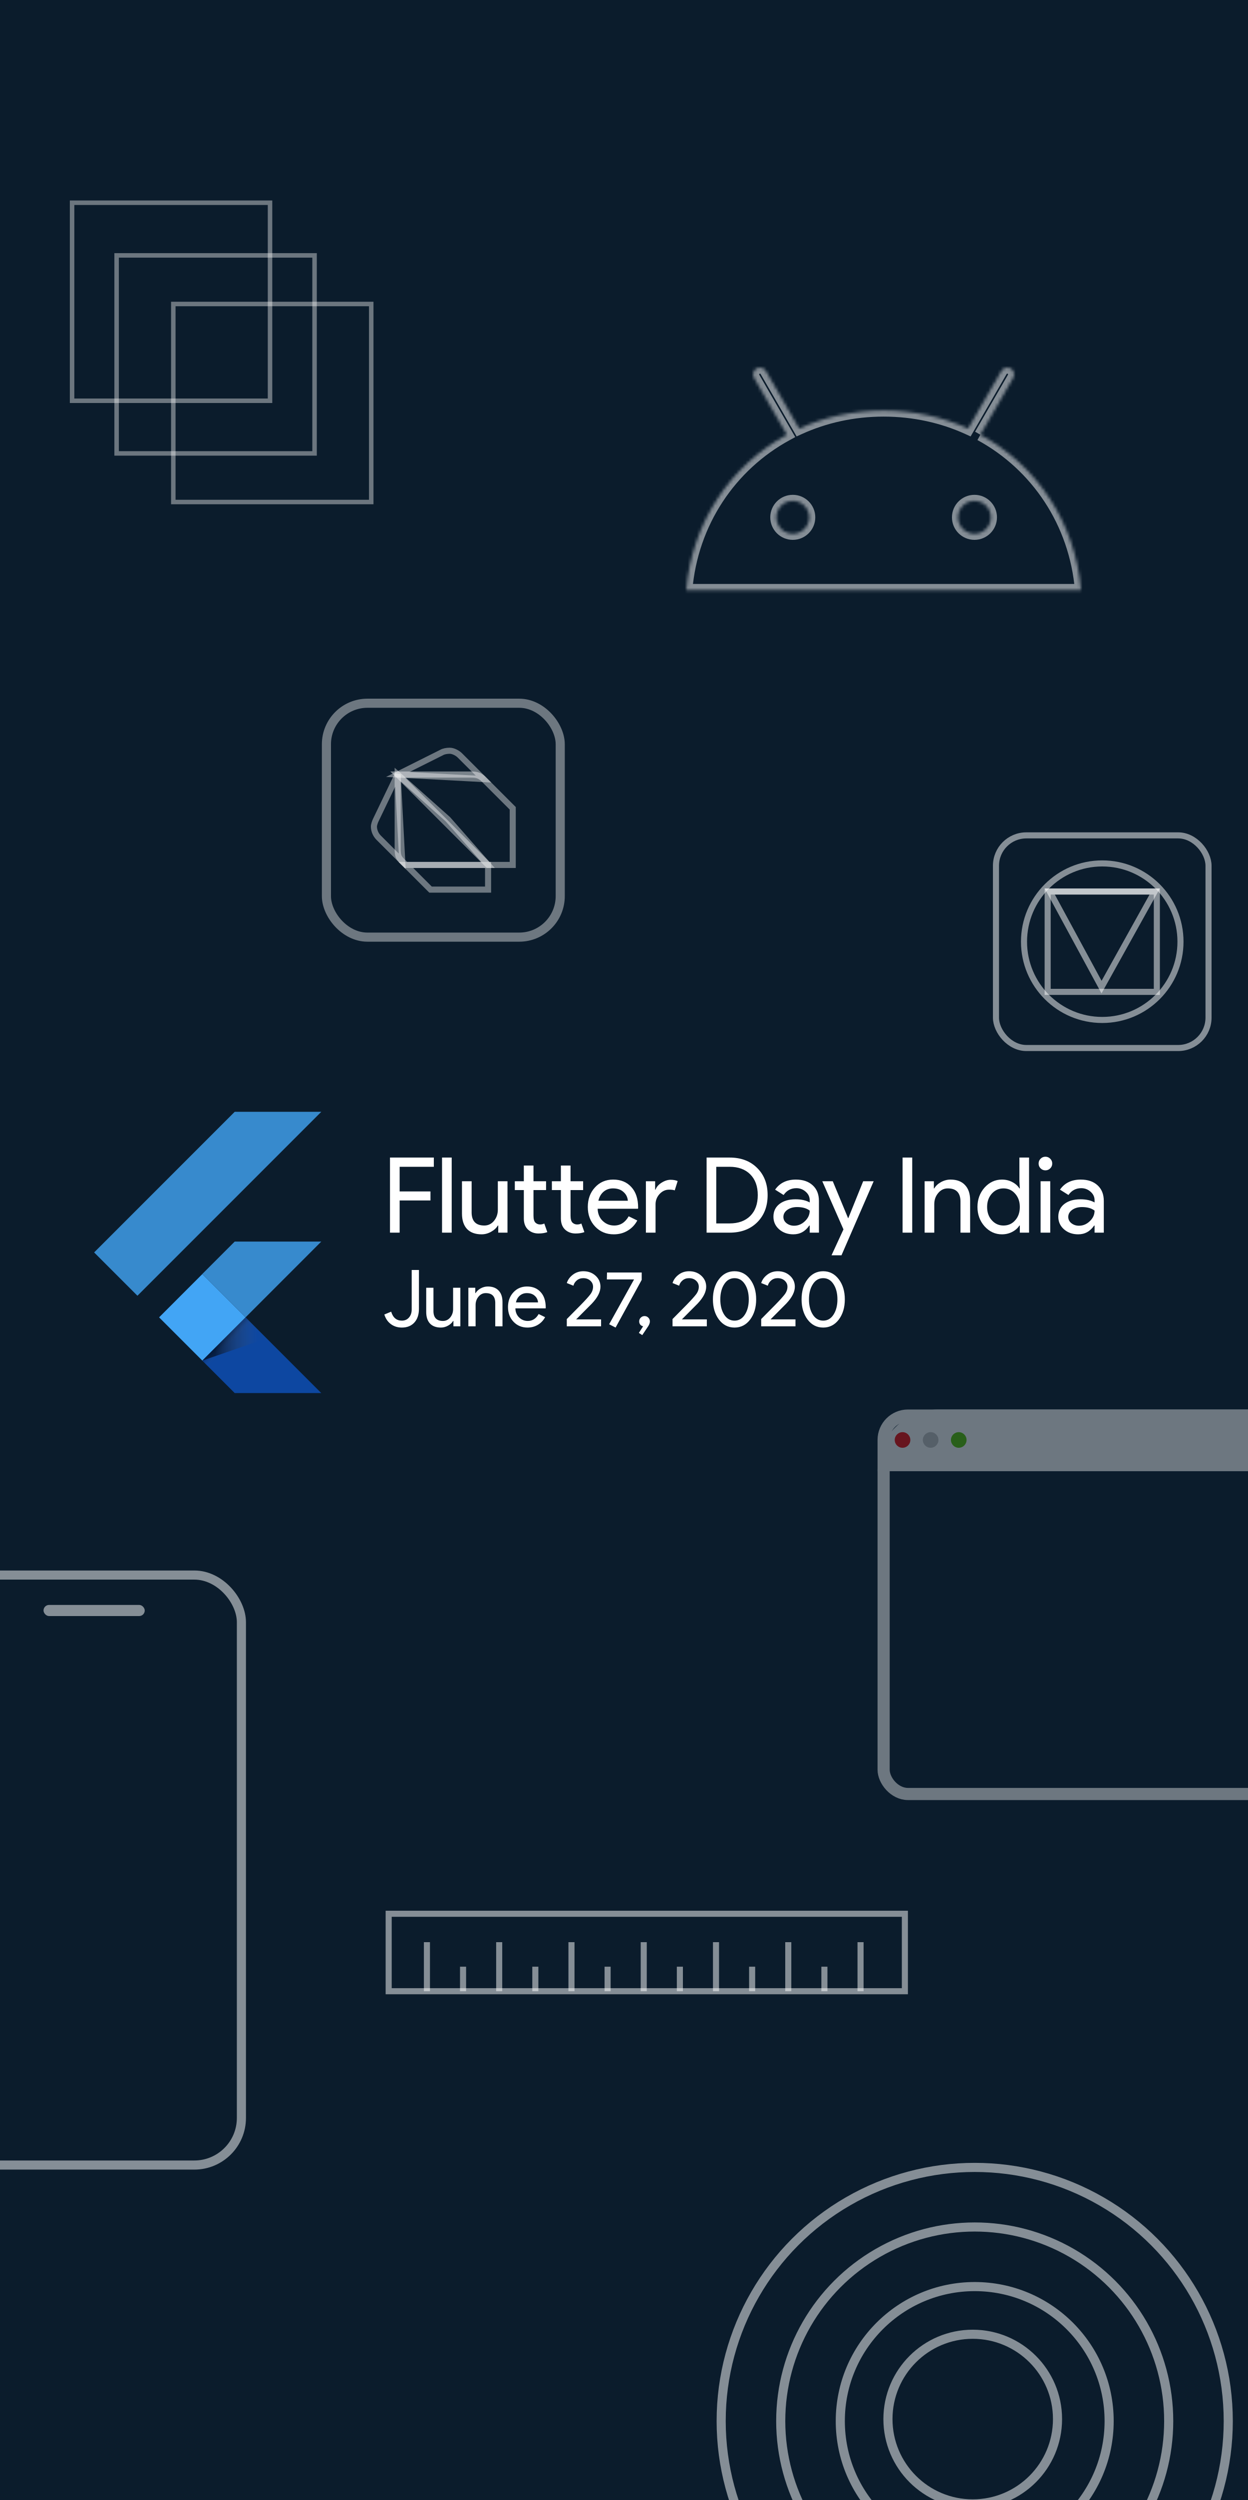 <svg width="411" height="823" viewBox="0 0 411 823" fill="none" xmlns="http://www.w3.org/2000/svg">
<rect x="0" y="0" width="411" height="823" fill="#333333" stroke="none"/>
<g clip-path="url(#clip0)">
<rect width="411" height="823" fill="#0B1C2C"/>
<path d="M45.258 426.551L31 412.293L77.296 366H105.809L45.258 426.551ZM105.809 408.719H77.296L66.616 419.399L80.874 433.658" fill="#42A5F5" fill-opacity="0.8"/>
<path d="M66.615 447.912L77.296 458.593H105.809L80.874 433.657" fill="#0D47A1"/>
<path d="M52.391 433.665L66.626 419.426L80.862 433.661L66.626 447.901L52.391 433.665Z" fill="#42A5F5"/>
<path d="M66.627 447.901L80.863 433.665L82.85 435.652L68.614 449.888L66.627 447.901Z" fill="url(#paint0_linear)"/>
<path d="M66.615 447.912L87.771 440.603L80.874 433.654" fill="url(#paint1_linear)"/>
<path d="M131.614 395.183V405.783H128.437V381.061H142.87V384.1H131.614V392.213H141.765V395.183H131.614ZM148.755 381.061V405.783H145.579V381.061H148.755ZM167.127 405.783H164.089V403.435H163.951C163.467 404.264 162.719 404.954 161.706 405.506C160.717 406.059 159.681 406.335 158.599 406.335C156.527 406.335 154.927 405.748 153.8 404.574C152.695 403.377 152.142 401.685 152.142 399.499V388.864H155.319V399.292C155.388 402.054 156.78 403.435 159.497 403.435C160.763 403.435 161.821 402.928 162.673 401.916C163.525 400.88 163.951 399.648 163.951 398.221V388.864H167.127V405.783ZM177.347 406.059C175.966 406.059 174.815 405.633 173.894 404.781C172.997 403.93 172.536 402.744 172.513 401.225V391.765H169.544V388.864H172.513V383.685H175.69V388.864H179.833V391.765H175.69V400.189C175.69 401.317 175.908 402.088 176.346 402.503C176.783 402.894 177.278 403.09 177.83 403.09C178.084 403.09 178.325 403.067 178.555 403.021C178.809 402.951 179.039 402.871 179.246 402.779L180.247 405.61C179.419 405.909 178.452 406.059 177.347 406.059ZM189.553 406.059C188.172 406.059 187.021 405.633 186.1 404.781C185.202 403.93 184.742 402.744 184.719 401.225V391.765H181.75V388.864H184.719V383.685H187.896V388.864H192.039V391.765H187.896V400.189C187.896 401.317 188.114 402.088 188.552 402.503C188.989 402.894 189.484 403.09 190.036 403.09C190.289 403.09 190.531 403.067 190.761 403.021C191.015 402.951 191.245 402.871 191.452 402.779L192.453 405.61C191.625 405.909 190.658 406.059 189.553 406.059ZM202.143 406.335C199.657 406.335 197.608 405.483 195.997 403.78C194.386 402.077 193.58 399.925 193.58 397.324C193.58 394.745 194.363 392.605 195.928 390.901C197.493 389.175 199.496 388.312 201.936 388.312C204.444 388.312 206.436 389.129 207.909 390.763C209.405 392.375 210.153 394.642 210.153 397.565L210.118 397.91H196.825C196.872 399.568 197.424 400.903 198.483 401.916C199.542 402.928 200.808 403.435 202.281 403.435C204.306 403.435 205.895 402.422 207.046 400.396L209.877 401.778C209.117 403.205 208.058 404.321 206.7 405.127C205.365 405.932 203.846 406.335 202.143 406.335ZM197.067 395.286H206.769C206.677 394.112 206.194 393.146 205.319 392.386C204.468 391.604 203.317 391.212 201.866 391.212C200.67 391.212 199.634 391.58 198.759 392.317C197.907 393.054 197.343 394.043 197.067 395.286ZM215.889 405.783H212.713V388.864H215.751V391.627H215.889C216.211 390.729 216.867 389.969 217.857 389.348C218.87 388.703 219.86 388.381 220.827 388.381C221.747 388.381 222.53 388.519 223.174 388.795L222.208 391.868C221.816 391.707 221.195 391.627 220.343 391.627C219.146 391.627 218.099 392.11 217.201 393.077C216.326 394.043 215.889 395.171 215.889 396.46V405.783ZM232.704 405.783V381.061H240.266C244.041 381.061 247.068 382.201 249.346 384.479C251.648 386.758 252.799 389.739 252.799 393.422C252.799 397.128 251.648 400.12 249.346 402.399C247.068 404.655 244.041 405.783 240.266 405.783H232.704ZM235.881 384.1V402.744H240.266C243.143 402.744 245.41 401.927 247.068 400.293C248.725 398.636 249.554 396.345 249.554 393.422C249.554 390.522 248.725 388.243 247.068 386.586C245.41 384.928 243.143 384.1 240.266 384.1H235.881ZM257.992 400.604C257.992 401.432 258.337 402.123 259.028 402.675C259.742 403.228 260.57 403.504 261.514 403.504C262.849 403.504 264.034 403.009 265.07 402.019C266.129 401.029 266.659 399.867 266.659 398.532C265.669 397.749 264.288 397.358 262.515 397.358C261.226 397.358 260.144 397.669 259.27 398.29C258.418 398.912 257.992 399.683 257.992 400.604ZM262.101 388.312C264.449 388.312 266.302 388.945 267.66 390.211C269.018 391.454 269.697 393.169 269.697 395.355V405.783H266.659V403.435H266.52C265.208 405.368 263.459 406.335 261.272 406.335C259.408 406.335 257.843 405.783 256.577 404.678C255.334 403.573 254.712 402.192 254.712 400.535C254.712 398.785 255.368 397.393 256.68 396.357C258.015 395.321 259.788 394.803 261.997 394.803C263.885 394.803 265.439 395.148 266.659 395.839V395.114C266.659 394.009 266.221 393.077 265.347 392.317C264.472 391.534 263.448 391.143 262.274 391.143C260.501 391.143 259.097 391.891 258.061 393.387L255.265 391.627C256.807 389.417 259.086 388.312 262.101 388.312ZM287.72 388.864L277.12 413.241H273.84L277.776 404.712L270.802 388.864H274.255L279.296 401.018H279.365L284.267 388.864H287.72ZM300.418 405.783H297.242V381.061H300.418V405.783ZM304.504 388.864H307.542V391.212H307.68C308.164 390.384 308.9 389.693 309.89 389.141C310.903 388.588 311.95 388.312 313.032 388.312C315.104 388.312 316.692 388.91 317.797 390.107C318.925 391.281 319.489 392.962 319.489 395.148V405.783H316.312V395.355C316.243 392.593 314.851 391.212 312.134 391.212C310.868 391.212 309.81 391.73 308.958 392.766C308.106 393.779 307.68 394.999 307.68 396.426V405.783H304.504V388.864ZM330.468 403.435C332.033 403.435 333.311 402.871 334.301 401.743C335.337 400.615 335.854 399.142 335.854 397.324C335.854 395.551 335.337 394.089 334.301 392.939C333.288 391.788 332.01 391.212 330.468 391.212C328.949 391.212 327.672 391.788 326.636 392.939C325.6 394.089 325.082 395.551 325.082 397.324C325.082 399.119 325.6 400.581 326.636 401.708C327.672 402.859 328.949 403.435 330.468 403.435ZM329.95 406.335C327.741 406.335 325.842 405.46 324.253 403.711C322.688 401.939 321.905 399.809 321.905 397.324C321.905 394.838 322.688 392.708 324.253 390.936C325.842 389.187 327.741 388.312 329.95 388.312C331.193 388.312 332.321 388.577 333.334 389.106C334.37 389.635 335.164 390.338 335.716 391.212H335.854L335.716 388.864V381.061H338.893V405.783H335.854V403.435H335.716C335.164 404.31 334.37 405.012 333.334 405.541C332.321 406.07 331.193 406.335 329.95 406.335ZM346.529 383.029C346.529 383.651 346.311 384.18 345.873 384.617C345.436 385.055 344.907 385.273 344.285 385.273C343.664 385.273 343.134 385.055 342.697 384.617C342.259 384.18 342.041 383.651 342.041 383.029C342.041 382.408 342.259 381.878 342.697 381.441C343.134 381.004 343.664 380.785 344.285 380.785C344.907 380.785 345.436 381.004 345.873 381.441C346.311 381.878 346.529 382.408 346.529 383.029ZM345.873 388.864V405.783H342.697V388.864H345.873ZM351.807 400.604C351.807 401.432 352.152 402.123 352.842 402.675C353.556 403.228 354.385 403.504 355.328 403.504C356.663 403.504 357.849 403.009 358.885 402.019C359.944 401.029 360.473 399.867 360.473 398.532C359.483 397.749 358.102 397.358 356.33 397.358C355.041 397.358 353.959 397.669 353.084 398.29C352.232 398.912 351.807 399.683 351.807 400.604ZM355.915 388.312C358.263 388.312 360.116 388.945 361.474 390.211C362.832 391.454 363.511 393.169 363.511 395.355V405.783H360.473V403.435H360.335C359.023 405.368 357.273 406.335 355.087 406.335C353.222 406.335 351.657 405.783 350.391 404.678C349.148 403.573 348.527 402.192 348.527 400.535C348.527 398.785 349.183 397.393 350.495 396.357C351.83 395.321 353.602 394.803 355.812 394.803C357.699 394.803 359.253 395.148 360.473 395.839V395.114C360.473 394.009 360.036 393.077 359.161 392.317C358.286 391.534 357.262 391.143 356.088 391.143C354.316 391.143 352.911 391.891 351.876 393.387L349.079 391.627C350.621 389.417 352.9 388.312 355.915 388.312Z" fill="white"/>
<path d="M132.346 437.026C130.948 437.026 129.74 436.646 128.721 435.887C127.702 435.127 126.986 434.074 126.572 432.727L128.825 431.795C129.412 433.763 130.585 434.747 132.346 434.747C133.313 434.747 134.09 434.411 134.677 433.737C135.281 433.047 135.583 432.158 135.583 431.07V418.071H137.966V430.863C137.966 432.779 137.456 434.29 136.438 435.395C135.437 436.482 134.073 437.026 132.346 437.026ZM151.604 436.612H149.325V434.851H149.221C148.859 435.472 148.298 435.99 147.538 436.405C146.796 436.819 146.019 437.026 145.207 437.026C143.654 437.026 142.454 436.586 141.608 435.705C140.779 434.808 140.365 433.539 140.365 431.899V423.923H142.747V431.743C142.799 433.815 143.843 434.851 145.881 434.851C146.83 434.851 147.624 434.471 148.263 433.712C148.902 432.935 149.221 432.011 149.221 430.941V423.923H151.604V436.612ZM154.245 423.923H156.523V425.684H156.627C156.99 425.062 157.542 424.545 158.284 424.13C159.044 423.716 159.829 423.509 160.641 423.509C162.195 423.509 163.386 423.958 164.214 424.855C165.06 425.736 165.483 426.996 165.483 428.636V436.612H163.101V428.791C163.049 426.72 162.005 425.684 159.968 425.684C159.018 425.684 158.224 426.072 157.585 426.849C156.946 427.609 156.627 428.524 156.627 429.594V436.612H154.245V423.923ZM173.718 437.026C171.853 437.026 170.317 436.387 169.108 435.11C167.9 433.832 167.296 432.218 167.296 430.267C167.296 428.334 167.883 426.728 169.057 425.451C170.231 424.156 171.733 423.509 173.562 423.509C175.444 423.509 176.938 424.122 178.042 425.347C179.165 426.556 179.726 428.256 179.726 430.449L179.7 430.708H169.73C169.764 431.951 170.179 432.952 170.973 433.712C171.767 434.471 172.717 434.851 173.821 434.851C175.341 434.851 176.532 434.091 177.395 432.572L179.518 433.608C178.949 434.678 178.155 435.516 177.136 436.12C176.135 436.724 174.995 437.026 173.718 437.026ZM169.911 428.74H177.188C177.119 427.859 176.756 427.134 176.1 426.564C175.461 425.977 174.598 425.684 173.511 425.684C172.613 425.684 171.836 425.96 171.18 426.513C170.541 427.065 170.118 427.807 169.911 428.74ZM197.952 434.333V436.612H186.662V434.229L191.245 429.594C192.782 428.023 193.844 426.849 194.431 426.072C195.018 425.278 195.311 424.45 195.311 423.586C195.311 422.81 195.009 422.145 194.405 421.592C193.8 421.04 193.024 420.764 192.074 420.764C191.263 420.764 190.564 421.005 189.977 421.489C189.39 421.972 189.01 422.559 188.837 423.25L186.662 422.369C187.007 421.282 187.672 420.367 188.656 419.624C189.64 418.865 190.797 418.485 192.126 418.485C193.731 418.485 195.069 418.977 196.14 419.961C197.21 420.945 197.745 422.154 197.745 423.586C197.745 425.295 196.804 427.143 194.923 429.128L189.743 434.333H197.952ZM211.328 421.333L202.731 437.026L200.607 435.939L208.816 421.178H199.856L199.908 418.899H211.328V421.333ZM211.512 439.512L210.398 438.787L211.797 436.612C211.434 436.543 211.123 436.361 210.864 436.068C210.623 435.775 210.502 435.421 210.502 435.006C210.502 434.506 210.674 434.091 211.02 433.763C211.365 433.418 211.779 433.245 212.263 433.245C212.763 433.245 213.178 433.418 213.506 433.763C213.851 434.091 214.024 434.506 214.024 435.006C214.024 435.472 213.851 435.982 213.506 436.534L211.512 439.512ZM232.776 434.333V436.612H221.485V434.229L226.069 429.594C227.605 428.023 228.667 426.849 229.254 426.072C229.841 425.278 230.134 424.45 230.134 423.586C230.134 422.81 229.832 422.145 229.228 421.592C228.624 421.04 227.847 420.764 226.897 420.764C226.086 420.764 225.387 421.005 224.8 421.489C224.213 421.972 223.833 422.559 223.66 423.25L221.485 422.369C221.831 421.282 222.495 420.367 223.479 419.624C224.463 418.865 225.62 418.485 226.949 418.485C228.555 418.485 229.893 418.977 230.963 419.961C232.033 420.945 232.569 422.154 232.569 423.586C232.569 425.295 231.628 427.143 229.746 429.128L224.567 434.333H232.776ZM234.783 427.756C234.783 425.062 235.448 422.844 236.777 421.1C238.107 419.357 239.816 418.485 241.905 418.485C243.994 418.485 245.703 419.365 247.032 421.126C248.361 422.87 249.026 425.08 249.026 427.756C249.026 430.414 248.361 432.633 247.032 434.411C245.703 436.154 243.994 437.026 241.905 437.026C239.816 437.026 238.107 436.154 236.777 434.411C235.448 432.633 234.783 430.414 234.783 427.756ZM246.592 427.756C246.592 425.718 246.16 424.044 245.297 422.732C244.451 421.42 243.32 420.764 241.905 420.764C240.489 420.764 239.358 421.42 238.512 422.732C237.649 424.044 237.218 425.718 237.218 427.756C237.218 429.793 237.649 431.476 238.512 432.805C239.358 434.1 240.489 434.747 241.905 434.747C243.32 434.747 244.451 434.091 245.297 432.779C246.16 431.45 246.592 429.775 246.592 427.756ZM261.972 434.333V436.612H250.681V434.229L255.265 429.594C256.801 428.023 257.863 426.849 258.45 426.072C259.037 425.278 259.33 424.45 259.33 423.586C259.33 422.81 259.028 422.145 258.424 421.592C257.82 421.04 257.043 420.764 256.094 420.764C255.282 420.764 254.583 421.005 253.996 421.489C253.409 421.972 253.029 422.559 252.857 423.25L250.681 422.369C251.027 421.282 251.691 420.367 252.675 419.624C253.659 418.865 254.816 418.485 256.145 418.485C257.751 418.485 259.089 418.977 260.159 419.961C261.229 420.945 261.765 422.154 261.765 423.586C261.765 425.295 260.824 427.143 258.942 429.128L253.763 434.333H261.972ZM263.98 427.756C263.98 425.062 264.644 422.844 265.973 421.1C267.303 419.357 269.012 418.485 271.101 418.485C273.19 418.485 274.899 419.365 276.228 421.126C277.557 422.87 278.222 425.08 278.222 427.756C278.222 430.414 277.557 432.633 276.228 434.411C274.899 436.154 273.19 437.026 271.101 437.026C269.012 437.026 267.303 436.154 265.973 434.411C264.644 432.633 263.98 430.414 263.98 427.756ZM275.788 427.756C275.788 425.718 275.356 424.044 274.493 422.732C273.647 421.42 272.516 420.764 271.101 420.764C269.685 420.764 268.554 421.42 267.708 422.732C266.845 424.044 266.414 425.718 266.414 427.756C266.414 429.793 266.845 431.476 267.708 432.805C268.554 434.1 269.685 434.747 271.101 434.747C272.516 434.747 273.647 434.091 274.493 432.779C275.356 431.45 275.788 429.775 275.788 427.756Z" fill="white"/>
<rect x="23.74" y="66.74" width="65.187" height="65.187" stroke="#FDFDFD" stroke-opacity="0.4" stroke-width="1.48"/>
<rect x="38.406" y="84.074" width="65.187" height="65.187" stroke="#FDFDFD" stroke-opacity="0.4" stroke-width="1.48"/>
<rect x="57.073" y="100.073" width="65.187" height="65.187" stroke="#FDFDFD" stroke-opacity="0.4" stroke-width="1.48"/>
<rect x="107.5" y="231.5" width="77" height="77" rx="13.5" stroke="white" stroke-opacity="0.4" stroke-width="3"/>
<path d="M132.466 283.534L124.647 275.715C123.721 274.762 123.143 273.418 123.143 272.106C123.143 271.498 123.487 270.547 123.744 270L130.962 254.963L132.466 283.534Z" stroke="white" stroke-opacity="0.4" stroke-width="2"/>
<path d="M159.234 256.466L151.415 248.646C150.732 247.961 149.309 247.143 148.106 247.143C147.072 247.143 146.058 247.35 145.4 247.744L130.963 254.962L159.234 256.466Z" stroke="white" stroke-opacity="0.4" stroke-width="2"/>
<path d="M141.79 292.857H160.737V284.737L145.649 284.737L133.669 284.737L141.79 292.857Z" stroke="white" stroke-opacity="0.4" stroke-width="2"/>
<path d="M130.963 279.323C130.963 281.736 131.266 282.328 132.467 283.534L133.67 284.737H160.738L147.505 269.7L130.963 254.963V279.323Z" stroke="white" stroke-opacity="0.4" stroke-width="2"/>
<path d="M155.023 254.963H130.963L160.738 284.737H168.858V266.09L159.234 256.466C157.882 255.109 156.682 254.963 155.023 254.963Z" stroke="white" stroke-opacity="0.4" stroke-width="2"/>
<path opacity="0.2" d="M159.234 256.466C157.743 254.976 156.52 254.963 154.723 254.963H130.963L131.264 255.263H154.723C155.622 255.263 157.886 255.113 159.234 256.466Z" stroke="white" stroke-opacity="0.4" stroke-width="2"/>
<mask id="path-18-inside-1" fill="white">
<path d="M320.916 175.72C317.932 175.72 315.504 173.29 315.504 170.306C315.504 167.321 317.932 164.893 320.916 164.893C323.902 164.893 326.33 167.32 326.33 170.306C326.33 173.291 323.902 175.72 320.916 175.72ZM261.084 175.72C258.099 175.72 255.671 173.29 255.671 170.306C255.671 167.321 258.098 164.893 261.084 164.893C264.068 164.893 266.496 167.32 266.496 170.306C266.496 173.291 264.069 175.72 261.084 175.72ZM322.858 143.112L333.677 124.375C333.975 123.858 334.055 123.244 333.901 122.667C333.746 122.091 333.369 121.599 332.853 121.3C332.336 121.003 331.722 120.922 331.145 121.077C330.569 121.231 330.077 121.608 329.778 122.124L318.824 141.099C310.447 137.276 301.039 135.146 291 135.146C280.961 135.146 271.553 137.276 263.176 141.099L252.222 122.124C251.923 121.608 251.431 121.231 250.855 121.077C250.278 120.922 249.664 121.003 249.147 121.3C248.63 121.599 248.253 122.091 248.099 122.667C247.944 123.244 248.025 123.858 248.323 124.375L259.142 143.112C240.565 153.216 227.859 172.024 226 194.243H356C354.14 172.024 341.434 153.216 322.858 143.112"/>
</mask>
<path d="M333.677 124.375L335.409 125.375L335.41 125.373L333.677 124.375ZM332.853 121.3L333.855 119.569L333.851 119.567L332.853 121.3ZM329.778 122.124L328.048 121.122L328.046 121.124L329.778 122.124ZM318.824 141.099L317.994 142.918L319.648 143.673L320.556 142.099L318.824 141.099ZM263.176 141.099L261.444 142.099L262.353 143.673L264.006 142.918L263.176 141.099ZM252.222 122.124L253.954 121.124L253.952 121.122L252.222 122.124ZM249.147 121.3L248.149 119.567L248.146 119.569L249.147 121.3ZM248.323 124.375L246.591 125.374L246.591 125.375L248.323 124.375ZM259.142 143.112L260.098 144.869L261.9 143.889L260.874 142.112L259.142 143.112ZM226 194.243L224.007 194.077L223.826 196.243H226V194.243ZM356 194.243V196.243H358.174L357.993 194.077L356 194.243ZM320.916 173.72C319.037 173.72 317.504 172.187 317.504 170.306H313.504C313.504 174.394 316.826 177.72 320.916 177.72V173.72ZM317.504 170.306C317.504 168.425 319.036 166.893 320.916 166.893V162.893C316.827 162.893 313.504 166.216 313.504 170.306H317.504ZM320.916 166.893C322.797 166.893 324.33 168.425 324.33 170.306H328.33C328.33 166.215 325.006 162.893 320.916 162.893V166.893ZM324.33 170.306C324.33 172.187 322.797 173.72 320.916 173.72V177.72C325.007 177.72 328.33 174.395 328.33 170.306H324.33ZM261.084 173.72C259.204 173.72 257.671 172.187 257.671 170.306H253.671C253.671 174.394 256.993 177.72 261.084 177.72V173.72ZM257.671 170.306C257.671 168.425 259.203 166.893 261.084 166.893V162.893C256.994 162.893 253.671 166.216 253.671 170.306H257.671ZM261.084 166.893C262.964 166.893 264.496 168.425 264.496 170.306H268.496C268.496 166.216 265.173 162.893 261.084 162.893V166.893ZM264.496 170.306C264.496 172.187 262.963 173.72 261.084 173.72V177.72C265.174 177.72 268.496 174.395 268.496 170.306H264.496ZM324.59 144.113L335.409 125.375L331.945 123.375L321.126 142.112L324.59 144.113ZM335.41 125.373C335.972 124.397 336.124 123.238 335.832 122.15L331.969 123.185C331.986 123.25 331.977 123.319 331.944 123.377L335.41 125.373ZM335.832 122.15C335.541 121.062 334.83 120.134 333.855 119.569L331.851 123.031C331.909 123.065 331.951 123.12 331.969 123.185L335.832 122.15ZM333.851 119.567C332.875 119.005 331.715 118.853 330.628 119.145L331.663 123.009C331.728 122.991 331.797 123 331.855 123.034L333.851 119.567ZM330.628 119.145C329.54 119.436 328.612 120.147 328.048 121.122L331.509 123.127C331.543 123.068 331.598 123.026 331.663 123.009L330.628 119.145ZM328.046 121.124L317.092 140.099L320.556 142.099L331.51 123.124L328.046 121.124ZM319.655 139.279C311.016 135.337 301.325 133.146 291 133.146V137.146C300.753 137.146 309.878 139.215 317.994 142.918L319.655 139.279ZM291 133.146C280.675 133.146 270.984 135.337 262.346 139.279L264.006 142.918C272.122 139.215 281.247 137.146 291 137.146V133.146ZM264.908 140.099L253.954 121.124L250.49 123.124L261.444 142.099L264.908 140.099ZM253.952 121.122C253.388 120.147 252.46 119.436 251.372 119.145L250.337 123.009C250.402 123.026 250.457 123.068 250.491 123.127L253.952 121.122ZM251.372 119.145C250.285 118.853 249.125 119.005 248.149 119.567L250.145 123.034C250.203 123 250.272 122.991 250.337 123.009L251.372 119.145ZM248.146 119.569C247.171 120.133 246.459 121.061 246.167 122.15L250.031 123.185C250.048 123.12 250.09 123.065 250.148 123.032L248.146 119.569ZM246.167 122.15C245.875 123.238 246.028 124.398 246.591 125.374L250.056 123.376C250.022 123.318 250.013 123.249 250.031 123.185L246.167 122.15ZM246.591 125.375L257.41 144.113L260.874 142.112L250.055 123.375L246.591 125.375ZM258.186 141.355C239.023 151.778 225.922 171.179 224.007 194.077L227.993 194.41C229.795 172.868 242.106 154.655 260.098 144.869L258.186 141.355ZM226 196.243H356V192.243H226V196.243ZM357.993 194.077C356.076 171.18 342.975 151.778 323.814 141.355L321.902 144.869C339.893 154.655 352.203 172.868 354.007 194.41L357.993 194.077Z" fill="white" fill-opacity="0.5" mask="url(#path-18-inside-1)"/>
<rect x="328" y="275" width="70" height="70" rx="10" stroke="white" stroke-opacity="0.5" stroke-width="2"/>
<circle cx="363" cy="310" r="25.765" stroke="white" stroke-opacity="0.5" stroke-width="2"/>
<path d="M345.021 293.481H380.978V326.519H345.021V293.481Z" stroke="white" stroke-opacity="0.5" stroke-width="2"/>
<path d="M380.278 293.481L362.768 324.955L345.702 293.481H380.278Z" stroke="white" stroke-opacity="0.5" stroke-width="2"/>
<rect x="-17.5" y="518.5" width="97" height="194.222" rx="15.5" stroke="white" stroke-opacity="0.5" stroke-width="3"/>
<rect x="14.334" y="528.333" width="33.333" height="3.667" rx="1.833" fill="white" fill-opacity="0.5"/>
<rect x="128" y="630" width="170" height="25.5" stroke="white" stroke-opacity="0.5" stroke-width="2"/>
<line x1="140.599" y1="655.5" x2="140.599" y2="639.35" stroke="white" stroke-opacity="0.5" stroke-width="2"/>
<line x1="152.499" y1="655.5" x2="152.499" y2="647.425" stroke="white" stroke-opacity="0.5" stroke-width="2"/>
<line x1="164.399" y1="655.5" x2="164.399" y2="639.35" stroke="white" stroke-opacity="0.5" stroke-width="2"/>
<line x1="176.299" y1="655.5" x2="176.299" y2="647.425" stroke="white" stroke-opacity="0.5" stroke-width="2"/>
<line x1="188.2" y1="655.5" x2="188.2" y2="639.35" stroke="white" stroke-opacity="0.5" stroke-width="2"/>
<line x1="200.099" y1="655.5" x2="200.099" y2="647.425" stroke="white" stroke-opacity="0.5" stroke-width="2"/>
<line x1="211.999" y1="655.5" x2="211.999" y2="639.35" stroke="white" stroke-opacity="0.5" stroke-width="2"/>
<line x1="223.899" y1="655.5" x2="223.899" y2="647.425" stroke="white" stroke-opacity="0.5" stroke-width="2"/>
<line x1="235.799" y1="655.5" x2="235.799" y2="639.35" stroke="white" stroke-opacity="0.5" stroke-width="2"/>
<line x1="247.7" y1="655.5" x2="247.7" y2="647.425" stroke="white" stroke-opacity="0.5" stroke-width="2"/>
<line x1="259.599" y1="655.5" x2="259.599" y2="639.35" stroke="white" stroke-opacity="0.5" stroke-width="2"/>
<line x1="283.399" y1="655.5" x2="283.399" y2="639.35" stroke="white" stroke-opacity="0.5" stroke-width="2"/>
<line x1="271.499" y1="655.5" x2="271.499" y2="647.425" stroke="white" stroke-opacity="0.5" stroke-width="2"/>
<circle cx="321" cy="797" r="83.5" stroke="white" stroke-opacity="0.5" stroke-width="3"/>
<circle cx="321" cy="797" r="63.885" stroke="white" stroke-opacity="0.5" stroke-width="3"/>
<circle cx="321" cy="797" r="44.269" stroke="white" stroke-opacity="0.5" stroke-width="3"/>
<circle cx="320.347" cy="796.346" r="27.923" stroke="white" stroke-opacity="0.5" stroke-width="3"/>
<g opacity="0.4">
<rect x="291" y="466" width="176" height="124.571" rx="8" stroke="white" stroke-width="4"/>
<path d="M289 484C289 472.954 297.954 464 309 464H449C460.046 464 469 472.954 469 484V484.314H289V484Z" fill="white"/>
<circle cx="297.229" cy="474.029" r="2.571" fill="#F10909"/>
<circle cx="306.486" cy="474.029" r="2.571" fill="#C4C4C4"/>
<circle cx="315.742" cy="474.029" r="2.571" fill="#56C400"/>
</g>
</g>
<defs>
<linearGradient id="paint0_linear" x1="73.748" y1="440.78" x2="75.735" y2="442.768" gradientUnits="userSpaceOnUse">
<stop offset="0.2" stop-opacity="0.15"/>
<stop offset="0.85" stop-color="#616161" stop-opacity="0.01"/>
</linearGradient>
<linearGradient id="paint1_linear" x1="66.62" y1="440.783" x2="87.775" y2="440.783" gradientUnits="userSpaceOnUse">
<stop offset="0.2" stop-opacity="0.55"/>
<stop offset="0.85" stop-color="#616161" stop-opacity="0.01"/>
</linearGradient>
<clipPath id="clip0">
<rect width="411" height="823" fill="white"/>
</clipPath>
</defs>
</svg>
